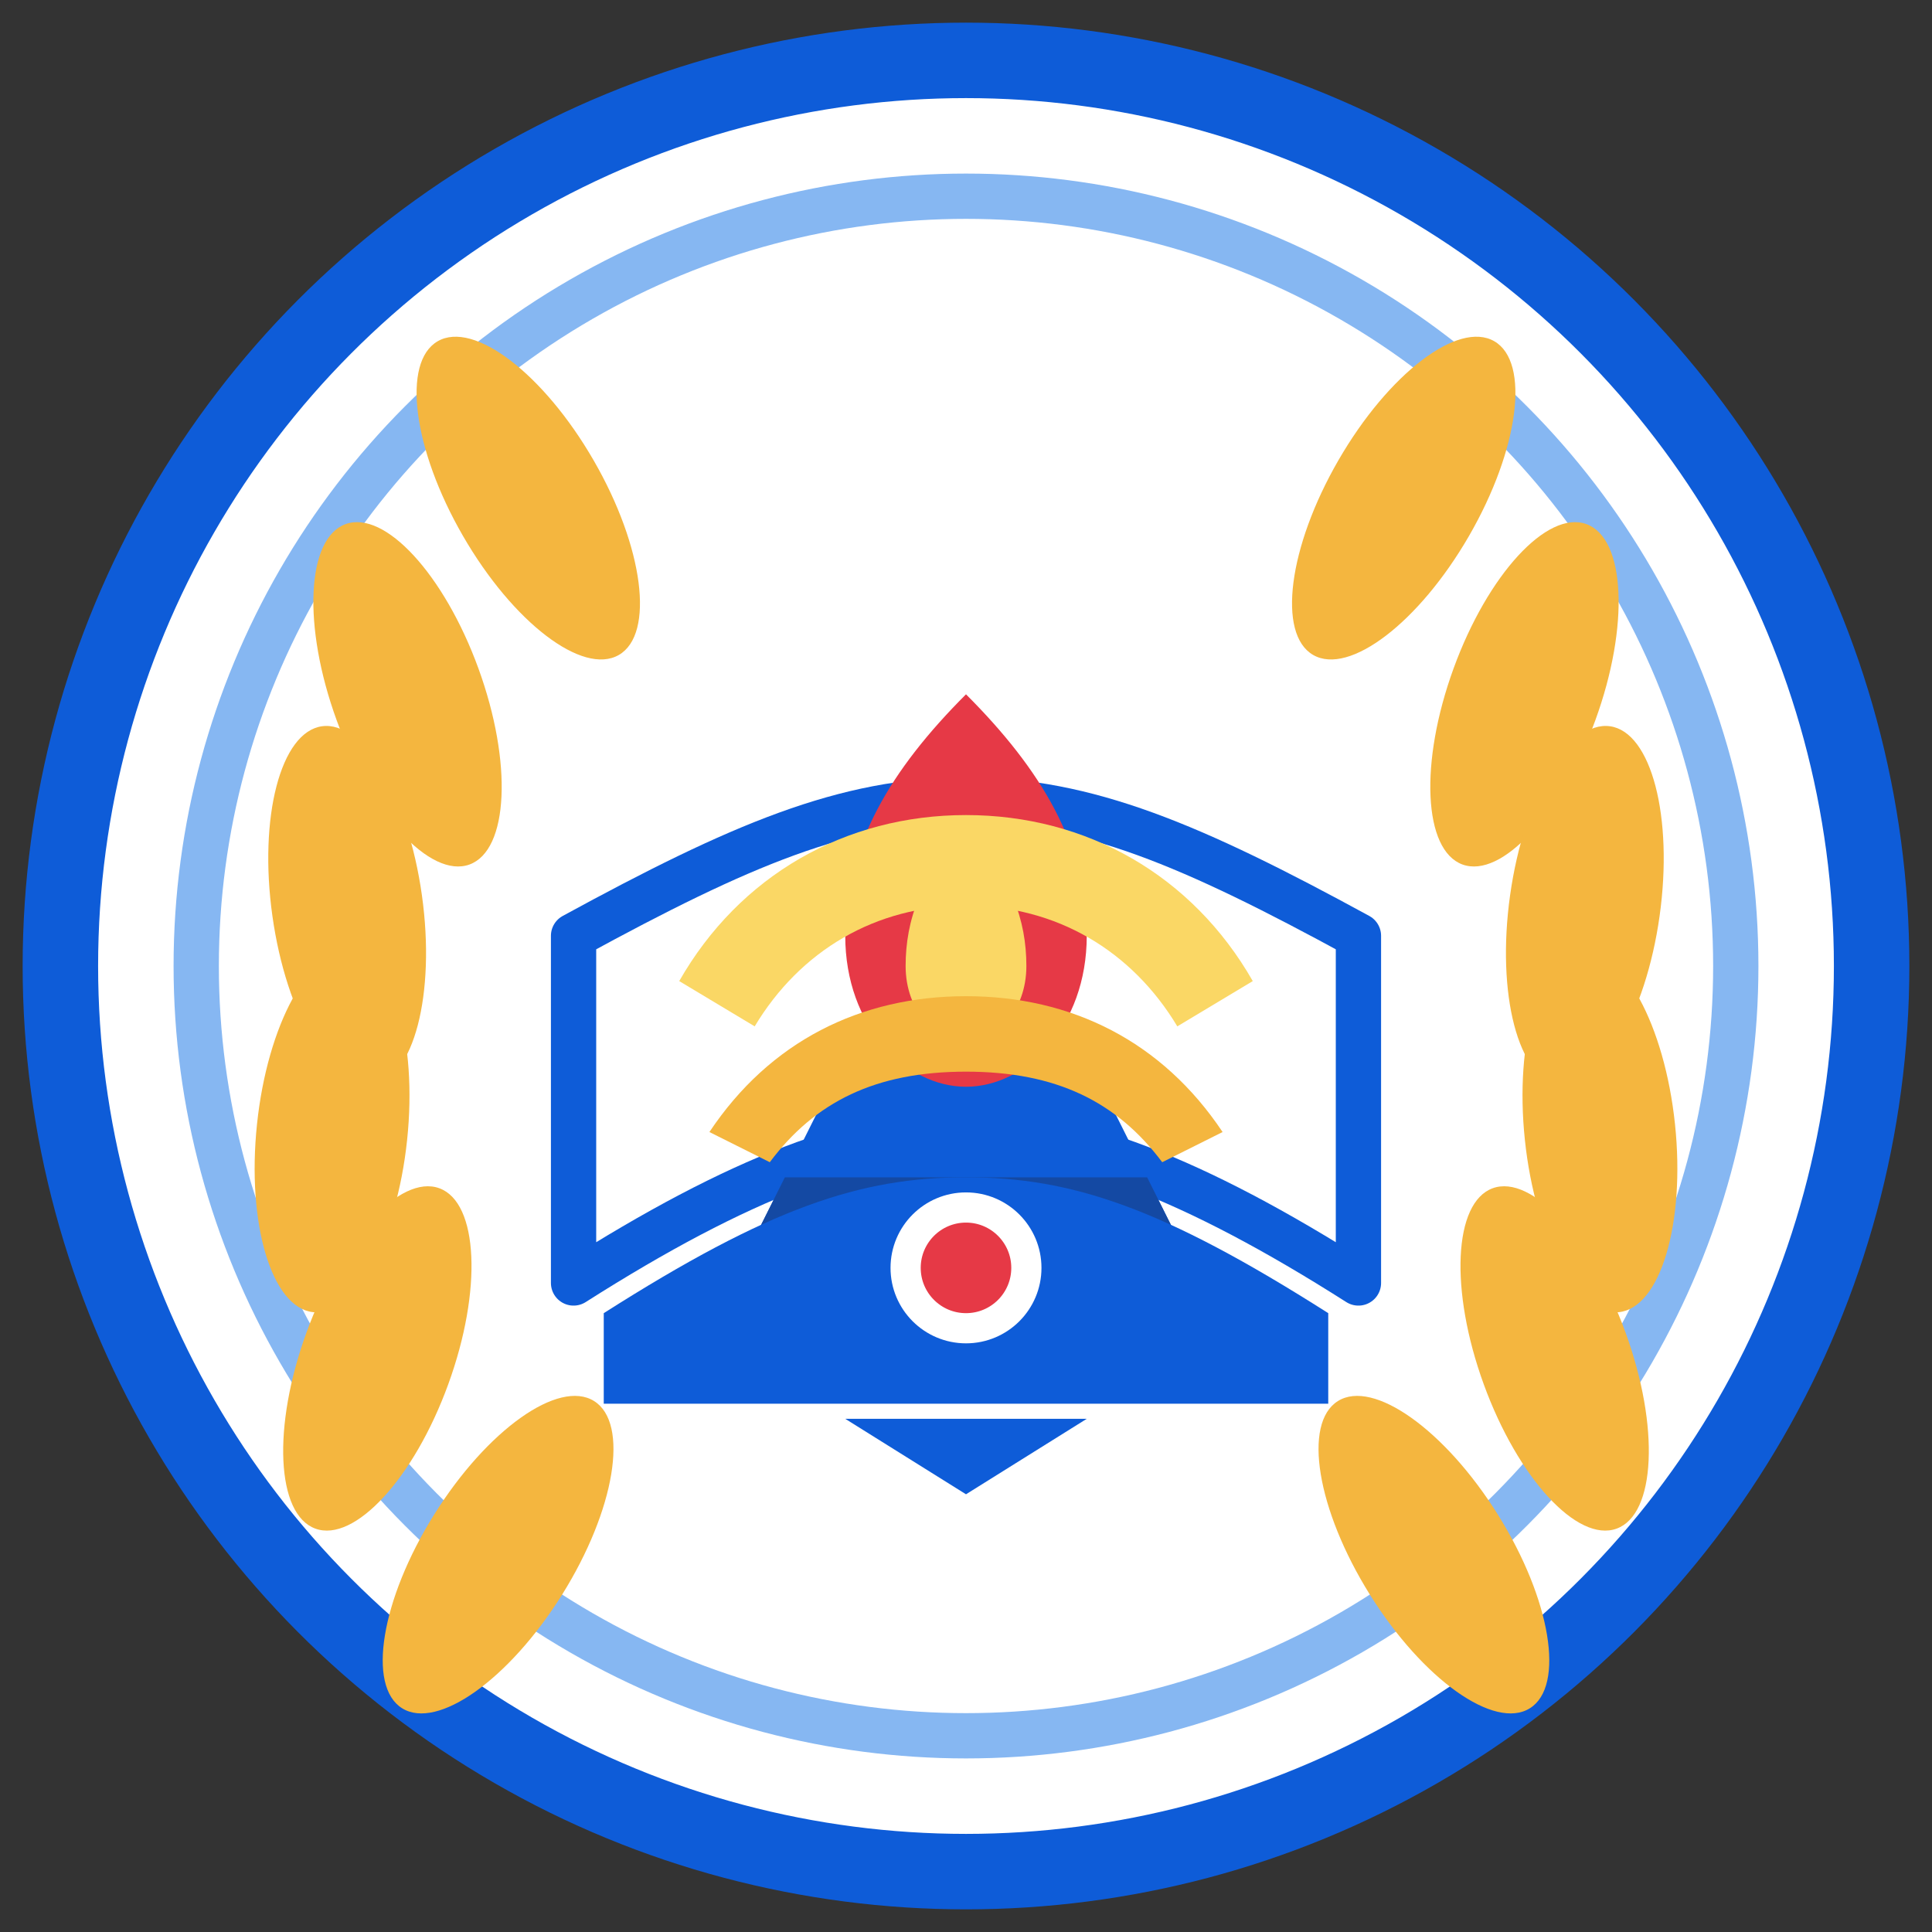 <svg xmlns="http://www.w3.org/2000/svg" viewBox="0 0 256 256" role="img" aria-labelledby="title desc">
  <rect x="0" y="0" width="256" height="256" fill="#333333" stroke="none"/>
  <title id="title">Mandakh University emblem</title>
  <desc id="desc">Circular crest with laurel branches, an open book, sunrise and flame above the letter M.</desc>
  <circle cx="128" cy="128" r="120" fill="#ffffff" stroke="#0E5CD8" stroke-width="10" />
  <circle cx="128" cy="128" r="102" fill="none" stroke="#86B7F2" stroke-width="6" />
  <g fill="#F4B63F">
    <ellipse cx="70" cy="66" rx="10" ry="24" transform="rotate(-30 70 66)" />
    <ellipse cx="54" cy="92" rx="10" ry="24" transform="rotate(-20 54 92)" />
    <ellipse cx="46" cy="120" rx="10" ry="24" transform="rotate(-8 46 120)" />
    <ellipse cx="44" cy="150" rx="10" ry="24" transform="rotate(6 44 150)" />
    <ellipse cx="50" cy="180" rx="10" ry="24" transform="rotate(20 50 180)" />
    <ellipse cx="66" cy="206" rx="10" ry="24" transform="rotate(32 66 206)" />
  </g>
  <g fill="#F4B63F" transform="scale(-1,1) translate(-256,0)">
    <ellipse cx="70" cy="66" rx="10" ry="24" transform="rotate(-30 70 66)" />
    <ellipse cx="54" cy="92" rx="10" ry="24" transform="rotate(-20 54 92)" />
    <ellipse cx="46" cy="120" rx="10" ry="24" transform="rotate(-8 46 120)" />
    <ellipse cx="44" cy="150" rx="10" ry="24" transform="rotate(6 44 150)" />
    <ellipse cx="50" cy="180" rx="10" ry="24" transform="rotate(20 50 180)" />
    <ellipse cx="66" cy="206" rx="10" ry="24" transform="rotate(32 66 206)" />
  </g>
  <path d="M76 170V124c22-12 36-18 52-18s30 6 52 18v46c-22-14-38-20-52-20s-30 6-52 20z" fill="#ffffff" stroke="#0E5CD8" stroke-width="6" stroke-linejoin="round" />
  <path d="M92 180h72l-24-48h-24z" fill="#0E5CD8" />
  <path d="M92 180h72l-12-24H104z" fill="#1449A3" />
  <path d="M80 174c22-14 34-18 48-18s26 4 48 18v12H80z" fill="#0E5CD8" />
  <path d="M128 92c-10 10-16 20-16 32 0 12 8 20 16 20s16-8 16-20c0-12-6-22-16-32z" fill="#E63946" />
  <path d="M128 110c-6 6-8 12-8 18s4 10 8 10 8-4 8-10-2-12-8-18z" fill="#FAD765" />
  <path d="M128 108c-16 0-30 8-38 22l10 6c6-10 16-16 28-16s22 6 28 16l10-6c-8-14-22-22-38-22z" fill="#FAD765" />
  <path d="M128 132c-14 0-26 6-34 18l8 4c6-8 14-12 26-12s20 4 26 12l8-4c-8-12-20-18-34-18z" fill="#F4B63F" />
  <circle cx="128" cy="168" r="8" fill="#E63946" stroke="#ffffff" stroke-width="4" />
  <path d="M112 188h32l-16 10z" fill="#0E5CD8" />
</svg>
